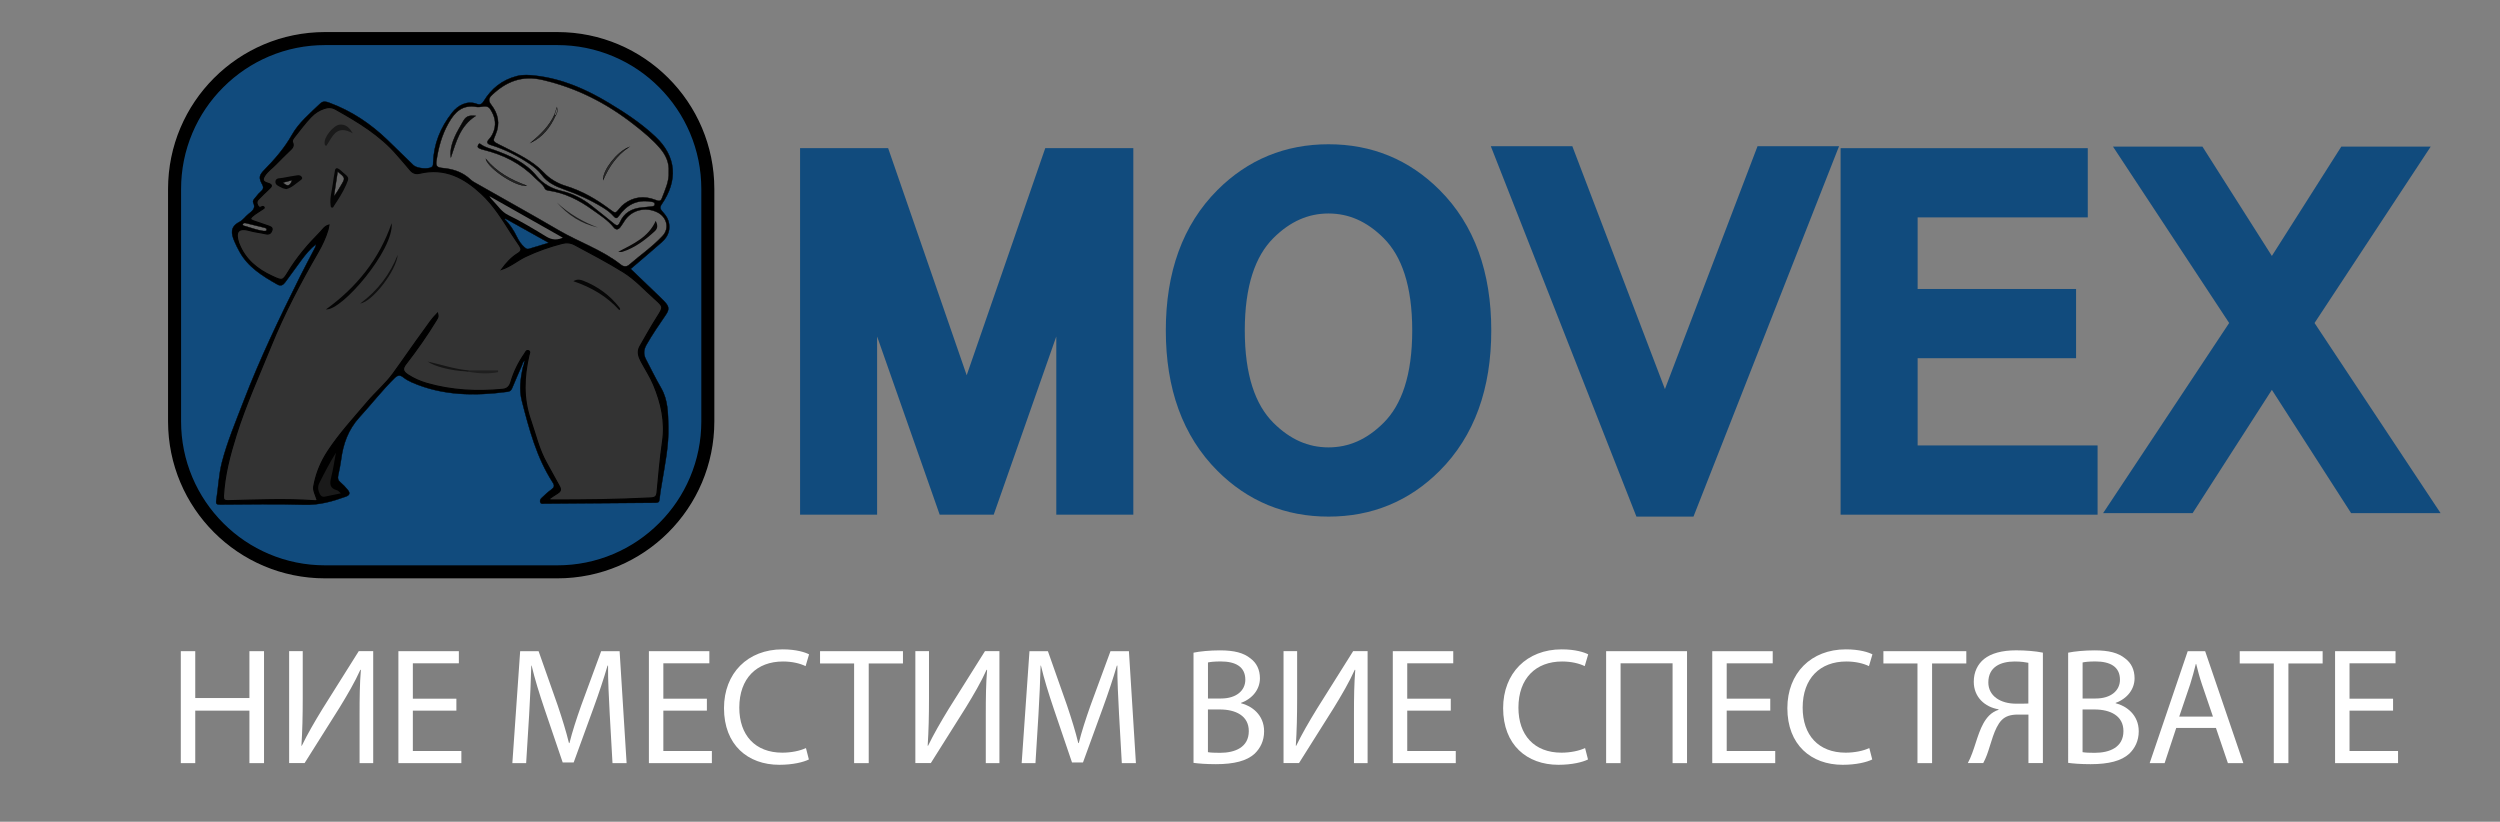 <?xml version="1.0" encoding="utf-8"?>
<!-- Generator: Adobe Illustrator 25.2.1, SVG Export Plug-In . SVG Version: 6.00 Build 0)  -->
<svg version="1.1" id="Layer_1" xmlns="http://www.w3.org/2000/svg" xmlns:xlink="http://www.w3.org/1999/xlink" x="0px" y="0px"
	 viewBox="0 0 6471 2127" style="enable-background:new 0 0 6471 2127;" xml:space="preserve">
<rect x="0" y="0" width="6471" height="2127" fill="#808080" stroke="none"/>
<style type="text/css">
	.st0{fill:#930224;}
	.st1{fill:#114B7D;}
	.st2{fill:#FFFFFF;stroke:#000000;stroke-miterlimit:10;}
	.st3{stroke:#000000;stroke-miterlimit:10;}
	.st4{fill:#A8A8A8;}
	.st5{fill:#333333;stroke:#000000;stroke-width:3;stroke-miterlimit:10;}
	.st6{fill:#666666;stroke:#000000;stroke-miterlimit:10;}
	.st7{fill:#666666;stroke:#000000;stroke-width:5;stroke-miterlimit:10;}
	.st8{fill:#1A1A1A;}
	.st9{fill:#040404;}
	.st10{fill:#050505;}
	.st11{fill:#060606;}
	.st12{fill:#0F0F0F;}
	.st13{fill:#151515;}
	.st14{fill:#1F1F1F;}
	.st15{fill:#2A2A2A;stroke:#000000;stroke-miterlimit:10;}
	.st16{fill:#272727;stroke:#000000;stroke-miterlimit:10;}
	.st17{fill:#646464;stroke:#000000;stroke-miterlimit:10;}
	.st18{fill:#080808;stroke:#000000;stroke-miterlimit:10;}
	.st19{fill:#080707;}
	.st20{fill:#252525;stroke:#000000;stroke-miterlimit:10;}
	.st21{fill:#1E1E1E;}
	.st22{fill:#114B7D;stroke:#114B7D;stroke-width:83;stroke-miterlimit:10;}
	.st23{fill:none;}
	.st24{fill:#FFFFFF;}
	.st25{fill:#00788A;}
</style>
<g>
	<g>
		<path d="M841.3,1495c-54.6,0-107.5-10.7-157.4-31.8c-48.1-20.4-91.4-49.5-128.5-86.6c-37.1-37.1-66.3-80.4-86.6-128.5
			c-21.1-49.8-31.8-102.8-31.8-157.4V489.3c0-54.6,10.7-107.5,31.8-157.4c20.4-48.1,49.5-91.4,86.6-128.5
			c37.1-37.1,80.4-66.3,128.5-86.6C733.8,95.7,786.7,85,841.3,85h601.4c54.6,0,107.5,10.7,157.4,31.8
			c48.1,20.4,91.4,49.5,128.5,86.6c37.1,37.1,66.3,80.4,86.6,128.5c21.1,49.8,31.8,102.8,31.8,157.4v601.4
			c0,54.6-10.7,107.5-31.8,157.4c-20.4,48.1-49.5,91.4-86.6,128.5c-37.1,37.1-80.4,66.3-128.5,86.6
			c-49.8,21.1-102.8,31.8-157.4,31.8H841.3z"/>
		<path d="M1442.7,87c54.3,0,107,10.6,156.6,31.6c47.9,20.3,90.9,49.3,127.9,86.2c36.9,36.9,66,80,86.2,127.9
			c21,49.6,31.6,102.3,31.6,156.6v601.4c0,54.3-10.6,107-31.6,156.6c-20.3,47.9-49.3,90.9-86.2,127.9c-36.9,36.9-80,66-127.9,86.2
			c-49.6,21-102.3,31.6-156.6,31.6H841.3c-54.3,0-107-10.6-156.6-31.6c-47.9-20.3-90.9-49.3-127.9-86.2s-66-80-86.2-127.9
			c-21-49.6-31.6-102.3-31.6-156.6V489.3c0-54.3,10.6-107,31.6-156.6c20.3-47.9,49.3-90.9,86.2-127.9s80-66,127.9-86.2
			C734.3,97.6,787,87,841.3,87H1442.7 M1442.7,83H841.3C616.9,83,435,264.9,435,489.3v601.4c0,224.4,181.9,406.3,406.3,406.3h601.4
			c224.4,0,406.3-181.9,406.3-406.3V489.3C1849,264.9,1667.1,83,1442.7,83L1442.7,83z"/>
	</g>
	<g>
		<path class="st0" d="M841.3,1400.9c-82.9,0-160.8-32.3-219.3-90.9s-90.9-136.5-90.9-219.3V489.3c0-82.9,32.3-160.8,90.9-219.3
			s136.5-90.9,219.3-90.9h601.4c82.9,0,160.8,32.3,219.3,90.9s90.9,136.5,90.9,219.3v601.4c0,82.9-32.3,160.8-90.9,219.3
			s-136.5,90.9-219.3,90.9H841.3z"/>
		<path d="M1442.7,181.1c41.6,0,82,8.1,120,24.2c36.7,15.5,69.7,37.7,98,66.1c28.3,28.3,50.5,61.3,66.1,98
			c16.1,38,24.2,78.4,24.2,120v601.4c0,41.6-8.1,82-24.2,120c-15.5,36.7-37.7,69.7-66.1,98s-61.3,50.5-98,66.1
			c-38,16.1-78.4,24.2-120,24.2H841.3c-41.6,0-82-8.1-120-24.2c-36.7-15.5-69.7-37.7-98-66.1s-50.5-61.3-66.1-98
			c-16.1-38-24.2-78.4-24.2-120V489.3c0-41.6,8.1-82,24.2-120c15.5-36.7,37.7-69.7,66.1-98c28.3-28.3,61.3-50.5,98-66.1
			c38-16.1,78.4-24.2,120-24.2H1442.7 M1442.7,177.1H841.3c-172.4,0-312.2,139.8-312.2,312.2v601.4c0,172.4,139.8,312.2,312.2,312.2
			h601.4c172.4,0,312.2-139.8,312.2-312.2V489.3C1754.9,316.9,1615.1,177.1,1442.7,177.1L1442.7,177.1z"/>
	</g>
	<g>
		<g>
			<path class="st1" d="M841.3,1465.3c-50.6,0-99.6-9.9-145.8-29.4c-44.6-18.9-84.7-45.9-119.1-80.3s-61.4-74.5-80.3-119.1
				c-19.5-46.2-29.4-95.2-29.4-145.8V489.3c0-50.6,9.9-99.6,29.4-145.8c18.9-44.6,45.9-84.7,80.3-119.1s74.5-61.4,119.1-80.3
				c46.2-19.5,95.2-29.4,145.8-29.4h601.4c50.6,0,99.6,9.9,145.8,29.4c44.6,18.9,84.7,45.9,119.1,80.3s61.4,74.5,80.3,119.1
				c19.5,46.2,29.4,95.2,29.4,145.8v601.4c0,50.6-9.9,99.6-29.4,145.8c-18.9,44.6-45.9,84.7-80.3,119.1s-74.5,61.4-119.1,80.3
				c-46.2,19.5-95.2,29.4-145.8,29.4H841.3z"/>
			<path d="M1442.7,116.7c50.3,0,99.1,9.9,145,29.3c44.4,18.8,84.2,45.6,118.4,79.9c34.2,34.2,61.1,74.1,79.9,118.4
				c19.4,45.9,29.3,94.7,29.3,145v601.4c0,50.3-9.9,99.1-29.3,145c-18.8,44.4-45.6,84.2-79.9,118.4c-34.2,34.2-74.1,61.1-118.4,79.9
				c-45.9,19.4-94.7,29.3-145,29.3H841.3c-50.3,0-99.1-9.9-145-29.3c-44.4-18.8-84.2-45.6-118.4-79.9
				c-34.2-34.2-61.1-74.1-79.9-118.4c-19.4-45.9-29.3-94.7-29.3-145V489.3c0-50.3,9.9-99.1,29.3-145c18.8-44.4,45.6-84.2,79.9-118.4
				c34.2-34.2,74.1-61.1,118.4-79.9c45.9-19.4,94.7-29.3,145-29.3H1442.7 M1442.7,112.7H841.3c-208,0-376.6,168.6-376.6,376.6v601.4
				c0,208,168.6,376.6,376.6,376.6h601.4c208,0,376.6-168.6,376.6-376.6V489.3C1819.3,281.3,1650.7,112.7,1442.7,112.7L1442.7,112.7
				z"/>
		</g>
	</g>
</g>
<g>
	<path class="st3" d="M1357.4,935.4c1-2.3-0.3-1.5-0.4-1.3c-0.8,0.8-0.3,0.3-0.9,1c-3.3,4-3.8,6.5-5,10.4
		c-8.5,19.7-17.4,39.3-25.5,59.2c-2.3,5.6-5.3,8.4-11.7,9.3c-84.8,11.3-168.2,10.5-247.7-24.2c-7.9-3.5-15.7-7.8-22.4-13.1
		c-8.8-7-14.8-5.5-22.3,1.8c-32.5,31.9-60,67.7-90.6,101c-30,32.7-42.8,70-48.1,111.2c-1.7,13.4-4.6,26.6-7.4,39.8
		c-1.5,6.9-0.9,12.3,5.3,17.5c7.2,6.1,13.9,13,19.7,20.3c5.4,6.8,6.2,12.9-5,17c-34.8,12.6-69.3,22.3-107.9,21.2
		c-72.2-2.2-144.6-0.8-216.8-0.4c-9.8,0-12.4-1.5-10.8-11.4c5.2-32.7,6.3-66.1,14.6-98.2c13.9-53.6,35.7-105,55.6-156.9
		c42.3-110.5,93.7-217.4,146.6-323.7c12.5-25.2,26-50,38.9-75c1.4-2.6,2.2-5.5,2.3-8.8c-15.1,12.1-27,26.5-38.1,41.6
		c-13.7,18.6-27.4,37.3-40.9,56c-5.3,7.3-11.1,12.1-20.7,6.7c-39-21.9-76.5-45.4-98.1-84.8c-4.9-8.9-9.5-17.9-13.4-27.2
		c-8.2-19.3-11.8-37.2,13-49.9c9-4.6,15.2-14,23.3-20.5c9.7-7.8,19.8-14.4,12.6-29.2c-2.9-6,4.4-11.8,8.2-16.8
		c3.2-4.3,6.7-8.4,10.9-11.9c7-5.8,8.2-10.9,4.1-18.5c-9.6-17.6-8.4-23.9,6-38.5c27.1-27.6,51.8-56.2,70.8-89.9
		c17.7-31.6,46.9-56,73.7-81.5c7.4-7,15.2-4.7,23.2-1.7c58.1,21.5,107.5,54.9,150.8,96.7c22.4,21.6,44.6,43.3,66.9,65
		c8.5,8.2,37.6,11,47,4.8c4.1-2.7,3.8-6.7,3.9-10.6c1.4-48.5,18.6-91.6,49.4-130.6c14-17.8,38.1-32.2,63.9-22.3
		c8.8,3.4,13.6-0.4,17.9-7.4c19.4-31.9,46.8-54.6,85.4-64.6c16.2-4.2,32.2-3,48.5-1.1c70,8.1,131.8,35.7,190.1,70.8
		c42.7,25.6,84,53.1,120.1,87c55.3,52,58.6,113.9,16.1,175.4c-4.9,7-3.7,11.9,1.2,17.4c6.8,7.7,13.6,15.6,16.5,25.5
		c6.2,21.4-0.2,39.8-17.1,54.7c-26.8,23.6-54.1,46.6-80.7,69.3c25.6,24.6,51.4,49.3,77.2,74.1c3.9,3.7,7.8,7.5,11.4,11.5
		c11,12,11.8,19.4,2.6,32.9c-17.4,25.7-35.2,51.1-50.4,78.1c-7.3,12.9-7.8,24.7-1.3,37.3c13,25,25.4,50.3,39.5,74.7
		c18,31.3,17.6,65.2,18.6,99.2c1.4,50.5-9.1,99.6-17.2,149.1c-2.2,13.3-4.6,26.7-5.8,40.1c-0.6,6.9-3.6,8.2-10.3,8.3
		c-95.6,0.6-191.2,1.5-286.8,2.3c-3.9,0-9,1.8-11.2-2.9c-2.1-4.5,0-8.8,3.4-11.9c7.9-7.4,15.7-15,24.6-21.3
		c7.8-5.5,9.4-10.3,4.2-18.3c-42.2-65.4-61.2-138.6-80.1-211.6c-7.4-28.6-3.6-58,2.6-86.8"/>
	<path class="st5" d="M1419.8,1292.4c8.5-5.8,15.6-11.1,23.3-15.6c7.6-4.5,9.6-9.5,5.2-17.4c-11.3-19.9-21.8-40.3-33.1-60.2
		c-20.3-35.7-28.9-75-42.1-113c-19.2-55.1-16.9-110.6-4.1-166.3c0.9-4,4.3-9.7-0.5-11.9c-6.1-2.8-8.2,4.1-10.6,7.6
		c-15.9,22.7-27.8,47.1-35.5,73.3c-3.2,10.7-8.8,17.7-21.5,18.9c-66.5,6.3-132.1,3.1-196.3-15.5c-17.4-5.1-33.8-12.3-48.7-22.1
		c-13.4-8.8-14.8-15.7-5.2-28.1c28.2-36.3,54.4-73.7,78.2-112.7c5.7-9.4,5.7-9.4,3.6-19c-14.6,14.3-24.9,30.7-36.2,46.1
		c-26.9,36.5-52.2,74.1-78.9,110.7c-19.2,26.3-44.7,47.8-65.8,72.7c-35.5,41.8-73,82.3-103,128.1c-16.7,25.5-28.4,52.7-34.7,82
		c-3.5,16.2-3.4,16.2,7.1,44c-2.2,3.2-5.8,2.2-8.7,2c-73.6-5.1-147.3-1.8-220.9,0c-11.3,0.3-13.5-2.7-13-12.8
		c3-53.8,16.6-105.2,32.8-156.9c24.8-79,59.2-154.5,90.3-231.1c33.8-83.3,75.9-163.2,121.2-241.6c10.9-18.8,20-38.2,26.2-58.8
		c1.1-3.6,1.4-7.4,2.4-12.3c-11.7,3.3-16,12.1-22.3,18.4c-31.7,31.9-60.6,65.8-83.6,104c-13.7,22.7-15.2,21.8-40.1,10.4
		c-39.5-18-70.3-43.7-86.1-83.2c-0.5-1.2-1.2-2.4-1.5-3.6C609,602,615,588,645.8,596.7c13.7,3.9,28.3,5.3,42.3,8.5
		c8.8,2,13.1-1.6,15.6-8.7c2.8-8-3.9-9.7-9.4-11.7c-12.6-4.5-25.2-8.8-37.9-13c-8.1-2.7-10.5-5.6-2.9-12.2
		c8.3-7.2,18-12.3,26.9-18.6c1.8-1.2,4.7-2.2,3.1-4.8c-0.6-1.1-3.6-2.2-4.5-1.6c-5.3,3.2-8.9,3.4-12-2.8c-3-5.9-3-11,1.6-15.7
		c8.8-9,17.8-17.8,27.1-26.4c7-6.5,11.8-11.2-2.5-15.5c-13.6-4.1-14.8-9.3-7.4-20.5c7.5-11.3,19.1-19,28.4-28.7
		c10.5-11.1,21.7-21.6,32.6-32.4c6.8-6.8,15.9-12.4,10.4-24.2c-2-4.4,1.2-9.2,4.4-13.2c14.2-17.8,27.6-36.2,43.5-52.7
		c9.5-9.9,20.6-17.3,34.2-21.8c10.4-3.5,19.9-3.2,29.3,2.1c58.5,32.8,115.6,67.1,159,117.7c11.4,13.2,23.1,26.2,34.2,39.7
		c6.5,7.9,14.3,10.7,24.4,8.3c66.1-15.7,116.3,12.4,160.1,53.2c32.3,30.1,55,67.5,78.3,104.1c6.4,10.1,13.5,19.8,20,29.8
		c4.9,7.6,6.8,13.8-3.9,20.3c-16.6,10.1-29.6,24.2-42.3,41.5c24.5-8.3,41.5-23.7,62-33.4c30.4-14.5,62.1-25.5,94.8-34
		c11.1-2.9,22-1.9,32.4,3.7c42.4,22.7,85,45,125.7,70.2c31,19.2,54.7,45.9,81.4,69.6c23.7,21,22.8,21,5.9,47.7
		c-15.6,24.7-29.8,50.1-44.2,75.4c-7.6,13.3-3.5,26.3,3.1,38.7c10.7,20.2,23.5,39.5,32.3,60.6c19.7,47.2,30.7,95.3,23.2,146.7
		c-6.5,44-9.9,88.3-14.3,132.6c-0.9,9-5.1,13.1-14.9,13.6c-86.6,4.5-173.3,5.6-260.1,5.3C1424.2,1293.9,1423,1293.3,1419.8,1292.4z"
		/>
	<path class="st6" d="M1730.9,444.9c1.5,24.3-9.2,46.3-17.8,68.7c-3.4,8.9-9.5,6.6-16.7,3.8c-29.1-11.2-56.5-8.1-81.2,10.6
		c-4.3,3.3-8.1,7.3-11.4,11.4c-10.9,13.4-10.7,13.4-25.5,2.3c-34.3-25.7-71-47.2-113.3-60.2c-22.1-6.8-41.7-18.1-57.7-35.1
		c-29.6-31.2-69.5-48.9-107.9-68.5c-2-1-4.1-2-6.2-3c-18.1-9.2-18-9.1-10.2-27.2c11.9-27.5,6.6-53.2-11.5-76.5
		c-7.9-10.2-6.9-17.1,2.4-25.7c36.5-34.3,77-51.2,130.8-38.6c89.2,20.8,166.5,60.9,236.3,115.6c24.3,19.1,48.1,38.4,67.9,61.8
		C1723.9,402.1,1732.5,421.5,1730.9,444.9z"/>
	<path class="st6" d="M1235.3,277c11.1,1.1,25.2-7.2,33.4,5.1c11.1,16.7,16.4,35.1,10.2,54.9c-2.6,8.4-6.6,16.3-12.8,23
		c-7.4,7.9-6.1,12.1,4.8,15.5c35.6,10.9,68.2,27.5,98.6,47.8c12.6,8.4,24.1,17.7,33,29.8c14.2,19.2,35.4,29.2,57.7,37.1
		c35.3,12.5,69.1,27.7,100.7,47.2c10.2,6.3,19.6,13.3,27.3,22.2c5.8,6.7,8.9,6,14.1-1.3c19.2-27.1,45.1-42.2,81.4-36.5
		c5,0.8,11.6,0.9,11,7.3c-0.5,5.2-6.4,5.3-11.1,5.7c-7.4,0.7-14.8,1.6-22.2,2.3c-26.8,2.5-46.5,14.3-56.7,38.1
		c-3.7,8.7-7.6,10.6-15.9,3.6c-18.7-15.7-38.2-30.6-57.3-45.9c-22.6-18.1-48.5-31.5-77-38.3c-27.1-6.4-49-18.6-65.5-38.9
		c-28.3-34.9-68.3-52.6-110.3-67.6c-11.2-4-23.1-6.7-33-13.6c-2.5-1.8-4.8-5-7.4-0.1c-1.8,3.4-3,6.8,1.3,9.1
		c3.6,1.9,7.6,3.2,11.6,4.2c51.5,12.7,96.8,35.3,133.1,72.4c8.7,8.9,20.1,15.6,25.6,27.2c1.5,3.1,4.4,5.1,8.7,5.7
		c43.5,6.1,80.8,25.2,114.9,49.9c19.4,14,40.2,26.8,55.1,45.7c5.5,7,11.8,6.2,17-0.7c4-5.3,7.5-11,11.1-16.5
		c18.1-27.9,54.1-37.1,84.9-21.8c24.6,12.2,31.8,41.3,13.6,60.9c-26.1,28-58.1,50.1-87.2,75.3c-6.4,5.5-14.6,4.4-20.6-0.4
		c-48.4-38.5-108.5-58.4-161.6-89.5c-72.5-42.4-146.2-83.1-219.2-124.7c-5.9-3.4-10.6-8.5-15.9-12.7c-18.5-14.5-40.2-21.2-63.9-23.4
		c-15.9-1.5-19.1-5-17-19.2c5-34.2,14-67.4,31.7-98.1C1177,290.4,1197.1,269.4,1235.3,277z"/>
	<path class="st7" d="M1462.1,615.4c-18.3,10-34.2,8.3-49.1-0.7c-32.3-19.5-64.5-39.3-98.8-55.9c-17.6-8.5-27.2-24.6-40-37.6
		c-5.3-5.4-10.1-11.2-13.4-19.7C1327.1,539.1,1393.5,576.7,1462.1,615.4z"/>
	<g>
		<path class="st1" d="M1366.2,644.5c-3.6,0-6.4-2.2-9-4.6c-7.7-6.9-14-15.7-19.3-26.7c-8.8-18.2-19-33.1-31.4-45.6l1.5-1.9
			l112.5,62.8l-15,4.6c-12.8,3.9-24.6,7.5-36.4,11C1368.1,644.3,1367.1,644.5,1366.2,644.5z"/>
		<g>
			<path d="M1308.2,566.3l48.6,27.1l62.5,34.9c-4.7,1.4-9.3,2.8-13.7,4.2c-12.7,3.9-24.7,7.5-36.6,11.1c-0.9,0.3-1.9,0.4-2.7,0.4
				c-3.1,0-5.6-1.7-8.6-4.4c-7.6-6.9-13.9-15.6-19.2-26.6c-8.7-18.1-18.9-33-31.2-45.4L1308.2,566.3 M1307.9,565
				c-0.7,0.9-1.4,1.8-2,2.6c13.5,13.5,23.5,29,31.6,45.8c4.7,9.8,10.9,19.2,19.4,26.9c2.8,2.5,5.6,4.7,9.3,4.7c1,0,2-0.1,3-0.5
				c16.7-5,33.3-10.1,52.6-15.9C1382.1,606.4,1345,585.7,1307.9,565L1307.9,565z"/>
		</g>
	</g>
	<path class="st8" d="M882.2,1277c-14.9,3.1-27.6,5.4-40.2,8.3c-7.4,1.7-11.7-1.3-14.4-7c-4.4-9-5.8-18.6-1.2-27.7
		c13.3-26.5,27-52.9,43.1-78.8c-4,21.3-7,42.8-12.3,63.8c-3.9,15.7-4.8,28.3,15.6,33.6C875.6,1270,877.6,1273.1,882.2,1277z"/>
	<path class="st6" d="M681.7,597.9c-16.7-2.3-32.6-8.7-49.1-13.1c-2.4-0.6-5-1.9-4.2-4.3c1.2-3.6,4.8-3.7,8.2-2.9
		c16.2,3.9,32.4,7.9,48.5,11.9c2.8,0.7,5.5,2.3,5,5.3C689.2,599.4,685.2,597.7,681.7,597.9z"/>
	<path class="st9" d="M1013.8,577.6c6.5,68.7-129.6,227.9-170,223.2C923.7,742.9,981.5,670.8,1013.8,577.6z"/>
	<path class="st10" d="M872.5,435.3c6.5,1.9,10.5,7,15.3,11c16.7,13.8,16.2,13.8,7.9,32.8c-8.3,19-19.6,36.3-31.1,53.7
		c-1.4,2.2-2.1,5.5-5.7,4.6c-3.3-0.8-2.8-4.1-3.2-6.6c-2.4-18.5,3.4-36.2,5.6-54.3c1.3-11.2,3.5-22.3,5.4-33.5
		C867.2,439.7,867.4,435.8,872.5,435.3z"/>
	<path class="st9" d="M740.8,489.5c-3.9-1.1-7.9-1.5-10.9-3.2c-7.3-4.1-18.1-6.8-17-16.8c1.1-9.8,12.2-7.7,19.3-9.3
		c12.2-2.7,24.7-4.2,37-6.4c5.2-0.9,9.6,0.3,12.1,4.4c2.7,4.6-1.7,7.3-4.9,9.5C765,475.7,755.3,486.1,740.8,489.5z"/>
	<path class="st11" d="M1603,802.8c-31.5-35.3-71.6-58.8-118.8-74.9c9.9-6.3,18.3-4.1,25.4-1.3c38.1,14.8,69.3,38.1,93.7,69.3
		c1,1.3,1.4,3,2,4.5C1604.5,801.2,1603.7,802,1603,802.8z"/>
	<path class="st8" d="M913.3,345.2c-43.1-24.5-53,9.7-68.5,32.2c-5.1-0.7-4.1-4-4.5-6.1c-2.7-15.4,22.6-47.2,39-48.7
		C896.3,321.1,905.1,331.8,913.3,345.2z"/>
	<path class="st12" d="M932.1,785.8c46.5-34.3,77.6-76.5,97.4-126.3C1026.1,700.1,964.7,780.8,932.1,785.8z"/>
	<path class="st13" d="M1206.1,961.3c-37.1-1.7-81.7-12.5-99.3-25.5c37.5,8.5,71,19.8,106.3,22.9
		C1212.7,964.1,1208.9,961.4,1206.1,961.3z"/>
	<path class="st14" d="M1206.1,961.3c2.3-0.9,4.7-1.8,7-2.6c25.4,0,50.8,0,76.2,0c0,1.5,0,3.1,0,4.6
		C1261.6,968.8,1233.9,966.3,1206.1,961.3z"/>
	<path class="st15" d="M1561.3,465.3c-0.2-25.9,35.6-71.7,66-84.2C1595.6,402.5,1575.9,432,1561.3,465.3z"/>
	<path class="st16" d="M1437.5,299.7c-13.4,29.4-32.3,54.3-63.3,69.5c24.8-20.7,47.8-42.8,61-72.2
		C1437.7,296.6,1438.7,297.3,1437.5,299.7z"/>
	<path class="st17" d="M1437.5,299.7c-0.8-0.9-1.6-1.8-2.4-2.6c2.1-6.4,4.2-12.7,6.4-19.1C1443.6,286,1442.7,293.3,1437.5,299.7z"/>
	<path class="st18" d="M1231.4,299.9c-41.5,26.5-50.8,68-64.4,107.6c-3.2-19.4,3.9-44.6,20.4-73.5c3.5-6.1,7-12.2,10.5-18.4
		C1205.9,301.2,1212.3,298.1,1231.4,299.9z"/>
	<path class="st19" d="M1600.2,651.6c39.2-20.2,78.6-38,97-79.9c5.2,9.8,6.2,19.1-2.2,26.7c-24.3,22.2-50.3,42.4-83.1,53.1
		C1608.3,652.7,1604.7,652.5,1600.2,651.6z"/>
	<path class="st20" d="M1257.7,411.9c28.2,33.7,63.9,53.6,105.1,68.5C1338,484.7,1265.4,437.8,1257.7,411.9z"/>
	<path class="st21" d="M1548,589c-43.7-9.6-78.4-32.7-106.8-65C1472.1,552.7,1507.8,574.2,1548,589z"/>
	<path class="st6" d="M874,443.9c20.2,16.5,20.2,16.5,9,35.5c-5.7,9.8-11.3,19.7-18.8,28.9C867.4,487.4,870.6,466.5,874,443.9z"/>
	<path class="st6" d="M732,472.6c8.2-2.1,15.9-4.1,24.4-6.3C750.2,482.3,744.5,483.7,732,472.6z"/>
</g>
<g>
	<path class="st22" d="M2112.4,425h156.9l232.9,673.3L2735.1,425H2892v865.7h-116.4V627.5l-232.9,663.2h-81l-232.9-663.2v663.2
		h-116.4V425z"/>
	<path class="st22" d="M3180.6,521.2c70.9-70.9,156.9-106.3,258.2-106.3s187.3,35.4,258.2,106.3c81,81,121.5,192.4,121.5,334.1
		s-40.5,253.1-121.5,334.1c-70.9,70.9-156.9,106.3-258.2,106.3s-187.3-35.4-258.2-106.3c-81-81-121.5-192.4-121.5-334.1
		S3099.6,602.2,3180.6,521.2z M3266.6,587c-57.4,57.4-86.1,146.8-86.1,268.3s28.7,210.9,86.1,268.3c50.6,50.6,108,75.9,172.1,75.9
		s121.5-25.3,172.1-75.9c57.4-57.4,86.1-146.8,86.1-268.3s-28.7-210.9-86.1-268.3c-50.6-50.6-108-75.9-172.1-75.9
		S3317.3,536.4,3266.6,587z"/>
	<path class="st22" d="M3919.7,419.9h121.5l268.3,703.7l268.3-703.7h121.5l-344.2,875.8H4264L3919.7,419.9z"/>
	<path class="st22" d="M4805.6,425h556.9v96.2h-440.4v268.3h410.1v96.2h-410.1v308.8h465.8v96.2h-582.2V425z"/>
	<path class="st22" d="M5819.7,836.1L5546.3,421H5678l202.5,318.9L6083,421h131.6l-273.4,415.1l298.7,450.6h-131.6l-227.8-354.4
		l-227.8,354.4H5521L5819.7,836.1z"/>
</g>
<g>
	<rect x="435.3" y="1670" class="st23" width="5859.7" height="681"/>
	<path class="st24" d="M505.4,1685.5v121.3h140.2v-121.3h37.8v289.8h-37.8v-135.9H505.4v135.9h-37.4v-289.8H505.4z"/>
	<path class="st24" d="M783.6,1685.5v122.1c0,46-0.9,83.8-3.4,122.5l0.9,0.4c14.6-30.1,32.7-61.5,53.8-95.9l93.7-149.2h37.4v289.8
		h-35.3v-123.4c0-46.9,0.4-81.3,3.4-117.8l-1.3-0.4c-14.2,31.8-34,65.4-53.7,97.6l-90.7,144h-40v-289.8H783.6z"/>
	<path class="st24" d="M1181.3,1839.4h-112.7v104.5h125.6v31.4h-163v-289.8h156.5v31.4h-119.1v91.6h112.7V1839.4z"/>
	<path class="st24" d="M1578.2,1848c-2.1-40.4-4.7-89-4.3-125.1h-1.3c-9.9,34-21.9,70.1-36.5,110.1l-51.2,140.6h-28.4l-46.9-138
		c-13.8-40.8-25.4-78.3-33.5-112.7h-0.9c-0.9,36.1-3,84.7-5.6,128.1l-7.7,124.3h-35.7l20.2-289.8h47.7l49.4,140.2
		c12,35.7,21.9,67.5,29.2,97.6h1.3c7.3-29.2,17.6-61.1,30.5-97.6l51.6-140.2h47.7l18.1,289.8h-36.5L1578.2,1848z"/>
	<path class="st24" d="M1829.7,1839.4h-112.7v104.5h125.6v31.4h-163v-289.8h156.5v31.4h-119.1v91.6h112.7V1839.4z"/>
	<path class="st24" d="M2093.7,1965.8c-13.8,6.9-41.3,13.8-76.5,13.8c-81.7,0-143.2-51.6-143.2-146.6c0-90.7,61.5-152.2,151.4-152.2
		c36.1,0,58.9,7.7,68.8,12.9l-9,30.5c-14.2-6.9-34.4-12-58.5-12c-67.9,0-113.1,43.4-113.1,119.5c0,70.9,40.8,116.5,111.4,116.5
		c22.8,0,46-4.7,61.1-12L2093.7,1965.8z"/>
	<path class="st24" d="M2210.7,1717.3h-88.1v-31.8h214.6v31.8h-88.6v258h-37.8V1717.3z"/>
	<path class="st24" d="M2404.6,1685.5v122.1c0,46-0.9,83.8-3.4,122.5l0.9,0.4c14.6-30.1,32.7-61.5,53.7-95.9l93.7-149.2h37.4v289.8
		h-35.3v-123.4c0-46.9,0.4-81.3,3.4-117.8l-1.3-0.4c-14.2,31.8-34,65.4-53.7,97.6l-90.7,144h-40v-289.8H2404.6z"/>
	<path class="st24" d="M2896.5,1848c-2.1-40.4-4.7-89-4.3-125.1h-1.3c-9.9,34-21.9,70.1-36.5,110.1l-51.2,140.6h-28.4l-46.9-138
		c-13.8-40.8-25.4-78.3-33.5-112.7h-0.9c-0.9,36.1-3,84.7-5.6,128.1l-7.7,124.3h-35.7l20.2-289.8h47.7l49.4,140.2
		c12,35.7,21.9,67.5,29.2,97.6h1.3c7.3-29.2,17.6-61.1,30.5-97.6l51.6-140.2h47.7l18.1,289.8h-36.5L2896.5,1848z"/>
	<path class="st24" d="M3089.2,1689.4c16.3-3.4,42.1-6,68.4-6c37.4,0,61.5,6.4,79.5,21.1c15,11.2,24.1,28.4,24.1,51.2
		c0,27.9-18.5,52.5-49,63.6v0.9c27.5,6.9,59.8,29.7,59.8,72.7c0,24.9-9.9,43.9-24.5,58c-20.2,18.5-52.9,27.1-100.2,27.1
		c-25.8,0-45.6-1.7-58-3.4V1689.4z M3126.6,1808h34c39.6,0,62.8-20.6,62.8-48.6c0-34-25.8-47.3-63.6-47.3c-17.2,0-27.1,1.3-33.1,2.6
		V1808z M3126.6,1946.9c7.3,1.3,18.1,1.7,31.4,1.7c38.7,0,74.4-14.2,74.4-56.3c0-39.6-34-55.9-74.8-55.9h-31V1946.9z"/>
	<path class="st24" d="M3357.5,1685.5v122.1c0,46-0.9,83.8-3.4,122.5l0.9,0.4c14.6-30.1,32.7-61.5,53.8-95.9l93.7-149.2h37.4v289.8
		h-35.3v-123.4c0-46.9,0.4-81.3,3.4-117.8l-1.3-0.4c-14.2,31.8-34,65.4-53.7,97.6l-90.7,144h-40v-289.8H3357.5z"/>
	<path class="st24" d="M3755.2,1839.4h-112.7v104.5h125.6v31.4h-163v-289.8h156.5v31.4h-119.1v91.6h112.7V1839.4z"/>
	<path class="st24" d="M4110.4,1965.8c-13.8,6.9-41.3,13.8-76.5,13.8c-81.7,0-143.2-51.6-143.2-146.6c0-90.7,61.5-152.2,151.4-152.2
		c36.1,0,58.9,7.7,68.8,12.9l-9,30.5c-14.2-6.9-34.4-12-58.5-12c-67.9,0-113.1,43.4-113.1,119.5c0,70.9,40.8,116.5,111.4,116.5
		c22.8,0,46-4.7,61.1-12L4110.4,1965.8z"/>
	<path class="st24" d="M4366.7,1685.5v289.8h-37.4v-258.4h-134.6v258.4h-37.4v-289.8H4366.7z"/>
	<path class="st24" d="M4582.1,1839.4h-112.7v104.5H4595v31.4h-163v-289.8h156.5v31.4h-119.1v91.6h112.7V1839.4z"/>
	<path class="st24" d="M4846.1,1965.8c-13.8,6.9-41.3,13.8-76.5,13.8c-81.7,0-143.2-51.6-143.2-146.6c0-90.7,61.5-152.2,151.4-152.2
		c36.1,0,58.9,7.7,68.8,12.9l-9,30.5c-14.2-6.9-34.4-12-58.5-12c-67.9,0-113.1,43.4-113.1,119.5c0,70.9,40.8,116.5,111.4,116.5
		c22.8,0,46-4.7,61.1-12L4846.1,1965.8z"/>
	<path class="st24" d="M4963.1,1717.3h-88.1v-31.8h214.6v31.8h-88.6v258h-37.8V1717.3z"/>
	<path class="st24" d="M5093.4,1975.3c4.3-7.7,8.2-16.8,11.6-26.2c12.5-33.1,20.2-73.5,43.9-97.2c6.9-6.9,15.5-12,24.1-14.6v-1.3
		c-35.7-6-64.1-31.8-64.1-71.4c0-25.4,10.3-45.6,26.7-58.9c18.1-14.6,46.4-22.4,83-22.4c24.5,0,50.3,2.1,69.2,6v285.9h-37.4v-125.6
		h-27.5c-18.1,0-31.4,3.9-41.7,14.2c-19.8,20.2-27.9,62.8-38.3,90.3c-3,7.3-5.2,13.3-9.5,21.1H5093.4z M5250.3,1715.6
		c-6.5-1.3-18.5-3.4-35.3-3.4c-37,0-68.4,14.2-68.4,54.2c0,34.8,31,55,71.8,55c12.5,0,24.5,0,31.8-0.4V1715.6z"/>
	<path class="st24" d="M5353.1,1689.4c16.3-3.4,42.1-6,68.4-6c37.4,0,61.5,6.4,79.5,21.1c15,11.2,24.1,28.4,24.1,51.2
		c0,27.9-18.5,52.5-49,63.6v0.9c27.5,6.9,59.8,29.7,59.8,72.7c0,24.9-9.9,43.9-24.5,58c-20.2,18.5-52.9,27.1-100.2,27.1
		c-25.8,0-45.6-1.7-58-3.4V1689.4z M5390.5,1808h34c39.6,0,62.8-20.6,62.8-48.6c0-34-25.8-47.3-63.6-47.3c-17.2,0-27.1,1.3-33.1,2.6
		V1808z M5390.5,1946.9c7.3,1.3,18.1,1.7,31.4,1.7c38.7,0,74.4-14.2,74.4-56.3c0-39.6-34-55.9-74.8-55.9h-31V1946.9z"/>
	<path class="st24" d="M5633,1884.1l-30.1,91.2h-38.7l98.5-289.8h45.1l98.9,289.8h-40l-31-91.2H5633z M5728,1854.9l-28.4-83.4
		c-6.4-18.9-10.8-36.1-15-52.9h-0.9c-4.3,17.2-9,34.8-14.6,52.5l-28.4,83.8H5728z"/>
	<path class="st24" d="M5885.4,1717.3h-88.1v-31.8h214.6v31.8h-88.6v258h-37.8V1717.3z"/>
	<path class="st24" d="M6194.2,1839.4h-112.7v104.5h125.6v31.4h-163v-289.8h156.5v31.4h-119.1v91.6h112.7V1839.4z"/>
</g>
</svg>
